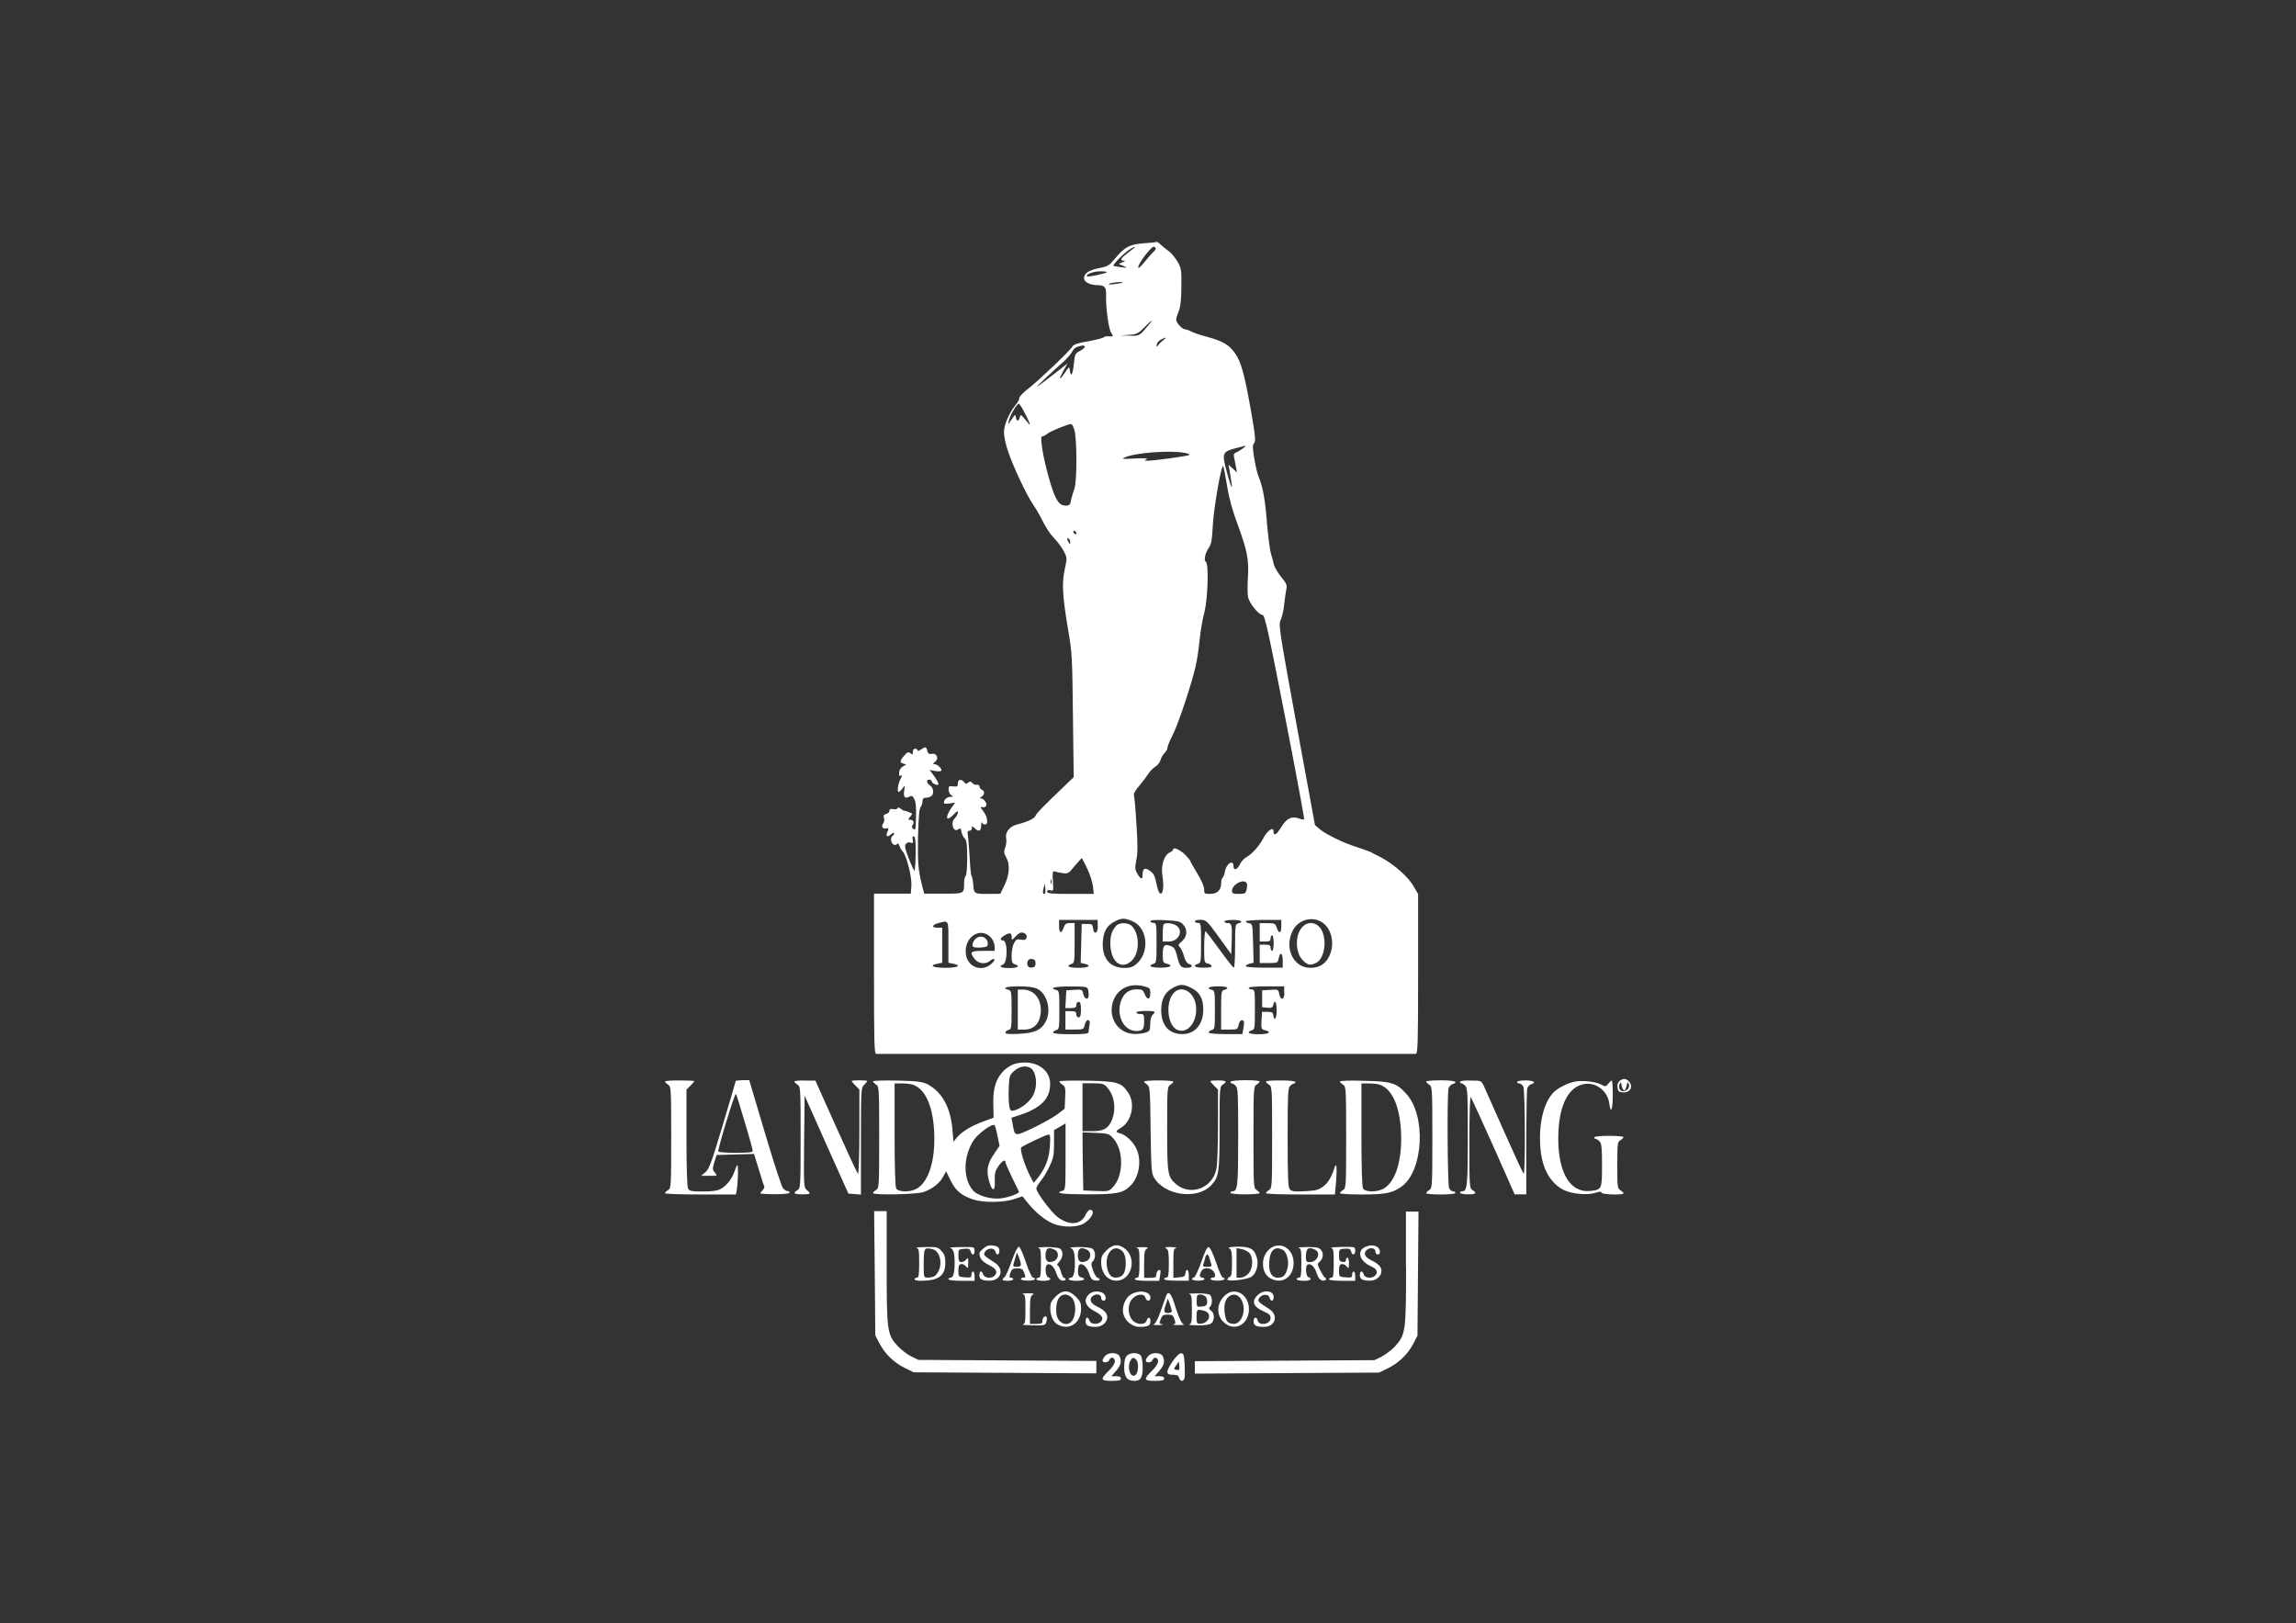 <?xml version="1.0" encoding="utf-8"?>
<!-- Generator: Adobe Illustrator 28.3.0, SVG Export Plug-In . SVG Version: 6.00 Build 0)  -->
<svg version="1.1" id="Capa_1" xmlns="http://www.w3.org/2000/svg" xmlns:xlink="http://www.w3.org/1999/xlink" x="0px" y="0px"
	 viewBox="0 0 177.4 125.4" style="enable-background:new 0 0 177.4 125.4;" xml:space="preserve">
<rect x="0" y="0" width="177.4" height="125.4" fill="#333333" stroke="none"/>
<style type="text/css">
	.st0{fill:#FFFFFF;}
</style>
<g>
	<g transform="translate(0,740) scale(0.1,-0.1)">
		<path class="st0" d="M883.3,7212c-10.8-0.8-14.6-3-22.4-12.5c-3.8-4.5-5.2-5.4-11.2-6.5c-8.3-1.7-12.1-4-12.1-7.9
			c0-3,4.6-5.4,10.6-5.4c5.5,0,6.7-1.7,6.4-8.6c-0.2-9.5,2.1-26.3,4.2-28.6c1.9-2.3,1.1-2.7-3.1-2.3c-1,0.1-2.3-0.2-3-0.8
			c-0.8-0.7-6.2-2-12.1-3.1c-7.7-1.3-11.1-2.4-11.9-3.9c-1.8-3.2-25.8-26.1-33.8-32.3c-4-3-7.3-6.4-7.3-7.5c0-1.2-1.3-3.6-2.9-5.5
			c-5-6-9-15.4-9-21c0-3,1.3-9.3,3-14.3c3.7-11.3,14.5-34.5,19.8-42c2.1-3.1,5.5-8.9,7.4-12.9c1.9-4,5.7-9.8,8.6-12.7
			s6.2-7.6,7.6-10.4c2.4-4.5,2.4-5.1,0.6-13.5c-2.4-10.8-1.8-20.8,2.6-46.9c3.1-18,3.2-21.7,3.7-66.4l0.6-47.4l-4.6-4.4
			c-20.1-19.3-24.2-23.5-24.8-25.2c-0.7-2.3-5.8-4.8-14.5-7c-5.7-1.5-9.2-6-8.3-10.7c0.4-1.7,0.1-4.9-0.7-7
			c-1.2-3.3-1.1-4.5,0.7-7.6c3.1-5.4,2.6-13.5-1.2-21.4l-3.3-6.8l-9.8-0.1c-10.7,0-10.6,0-11.2,8.3c-0.2,2.3-0.7,4.8-1.2,5.4
			c-0.5,0.7-1.2,7.4-1.5,14.9c-0.5,7.5-1.1,15.1-1.4,17c-0.5,2.4-0.2,3.2,1.2,3.2c1.1,0,1.9,0.8,1.9,2c0,1.8,0.1,1.8,2.1,0
			c3.3-3.1,5-2.4,5.1,1.9c0,2,0.4,3.1,0.7,2.4c0.2-0.8,1.3-1.5,2.3-1.5c2.7,0,2,6-1.3,10.2c-2.5,3.2-2.6,3.7-0.7,3.2
			c1.3-0.4,2.5,0.2,2.9,1.3c0.8,1.9-2,5.5-4.3,5.5c-0.8,0-0.5,0.6,0.7,1.3c2.5,1.4,2.6,4.5,0.2,5.4c-1,0.5-1.8,1.5-1.8,2.5
			s-0.8,1.5-2,1.3s-2.7,0.4-3.5,1.3c-1.2,1.4-1.8,1.5-3.2,0.4c-1.3-1.2-2-1.1-3.2,0.4c-2.3,2.7-4.8,2.1-4.8-1c0-2.4-0.5-2.7-3.6-2.3
			c-3.2,0.5-3.6,0.1-3.6-2.5c0-1.7,1-3.7,2.1-4.3c1.8-1.2,1.8-1.2-0.5-1.3c-2.7,0-5.2-2.1-5.2-4.3c0-1.1,1.3-1.3,4.3-0.8l4.4,0.7
			l-3.2-4.6c-5-7.5-3.6-10.6,2.3-4.4c2.4,2.6,3,2.9,3,1.2c0-1.1-1.1-3.1-2.5-4.5c-3.5-3.5-0.8-11.4,2.9-8.3c1.4,1.1,1.9,0.7,2.4-2.1
			c0.4-1.9,1.5-4.3,2.6-5.2c1.4-1.4,1.8-4.8,1.8-15c0-7.4-0.5-13.3-1.2-13.8c-0.6-0.4-1.2-2.9-1.2-5.4c0-8.5,0.2-8.3-16.2-8.3h-14.6
			l-1.2,4.5c-3.5,13.7-3.9,18.6-3.6,39.3c0.4,15,1,22,2,23.1c0.7,0.7,1.4,2.6,1.4,4.2s0.7,2.9,1.8,2.9c2.9,0.2,3.5,0.5,5.1,1.4
			c2.3,1.5,1.7,6.5-1,8.2c-2.7,1.8-3.2,4.5-0.6,4.5c1,0,1.8-0.5,1.8-1.2c0-1.5,4.5-3.8,5.2-2.5c0.4,0.6-1,3.3-3,6.1l-3.7,5.1l4-0.8
			c2.3-0.4,4.4-0.4,4.9,0.1c1.2,1.1-2.7,5.1-5,5.1c-1.7,0.1-1.5,0.4,0.2,1.8c3.3,2.4,1.5,7-2.3,6.2c-2.3-0.4-3.1,0.1-3.6,2.3
			c-0.8,3.3-1.4,3.5-5,1c-1.4-1-2.6-1.2-2.6-0.6c0,0.7-0.8,1.3-1.8,1.3c-1.1,0-1.8-1.1-1.8-2.5c0-2.1-0.2-2.4-1.9-1
			c-1.5,1.3-2.3,1-4.8-1.9c-3.5-4-3.6-5.4-0.4-6.2c2.4-0.6,2.3-0.7-0.4-2c-1.7-0.8-2.9-2.6-3.1-4.8c-0.2-2.1,0-3.1,0.8-2.5
			c1.7,1,1.7-0.1,0.1-2.9c-1.7-3.2-2.6-9.6-1.3-9.6c0.6,0,1.9,1.2,3,2.7c2,2.6,2,2.5,1.3-1.8c-0.7-4.9,0.6-6.4,3.9-4.6
			c1.8,1,2.5,0.7,3.7-1.4c1.5-3,1.8-5.5,1.5-16.8c-0.2-7.1-0.5-8-2-6.7c-1.3,1.1-1.4,1.9-0.5,3.1c1.5,1.9,0.5,4-2.1,4
			c-1.7,0-1.7,0.2,0.2,2.4c2,2.3,2,2.4-1.3,3.6c-1.9,0.7-3.5,1.2-3.6,1c0-0.2-1.1,0.5-2.3,1.4c-1.4,1.2-2.4,1.3-2.6,0.5
			c-0.2-0.7-1.8-1.1-3.3-0.7c-2.1,0.4-3,0-3-1.3c0-1-1.1-2-2.5-2.4c-1.9-0.5-2.3-1.3-1.7-3.2c0.5-1.3,0.1-3.2-0.6-4.2
			c-1.8-2.1-0.4-4.5,2.4-3.8c1.9,0.5,2,0.2,1-2.3c-1.8-3.8-0.4-5,2.6-2.3c1.3,1.2,2.4,1.5,2.4,0.8s-0.5-1.7-1.2-2
			c-1.7-1.1-1.4-4.9,0.4-6.4c1.2-0.8,2-0.8,2.9,0c1,1,1.5,0.5,2.1-1.4c0.5-1.5,1.7-3.5,2.5-4.3c2.9-3,7.1-19.6,6.7-26.2l-0.5-6.3
			h-14.2h-14.2v-61.9c0-54.3,0.2-61.9,1.8-61.9c1,0,94.8,0,208.4,0s207.4,0,208.4,0c1.5,0,1.8,7.6,1.8,61.8v61.7l-3,5.2
			c-4.5,8.1-15.6,17.9-26.4,23.5c-2.7,1.3-6,3-7.1,3.7c-1.2,0.6-5.7,2.1-10,3.6c-10.4,3.1-24.5,10-29.4,14l-3.8,3.3l-14.2,77.4
			c-13.5,73.8-14,77.5-12.3,81c1,2,2.3,7.4,2.7,11.9c0.5,4.6,1.3,10,1.7,11.9c0.7,3.1,0,4.6-4,9.5c-2.6,3.2-5.1,7.4-5.6,9.4
			c-0.4,2-1.4,5.8-2.3,8.5c-0.8,2.6-2.1,12.9-3,22.6c-1.3,18.3-3.2,28.8-6.4,36.6c-1.1,2.4-2.6,8.9-3.5,14.5
			c-1.4,8.5-1.4,10.4-0.1,11.7s1,5.6-2.5,25.4c-5,28.1-7.6,37.7-12.4,44.3c-4.5,6.3-9.4,9.2-20.8,12.3c-5.1,1.3-10.8,3.2-12.7,4.2
			c-1.8,1-4,1.8-5,1.8c-2.1,0-6.8,5-6.8,7.4c0,1.1,0.8,3.9,1.9,6.4c1.4,3.3,2,8.7,2.1,18.9c0.1,13.6,0,14.5-3.2,19.9
			c-1.8,3.1-5,6.8-7.1,8.2c-2,1.4-4.8,3.7-6,4.9c-1.2,1.2-2.5,2-3,1.9C893.3,7212.8,888.6,7212.3,883.3,7212z M876.9,7209.1
			c0-0.2-2.4-2.1-5.4-4.4c-5.7-4.3-6.5-6-3.2-6.1c1.4,0,1.2-0.4-1-1.2l-3-1.3l3.6-1.5c3.6-1.7,3.5-1.7-1.8-1c-3,0.4-5.6,0.8-5.8,1.2
			c-0.8,0.6,8.3,9.9,12.4,12.4C876.4,7209.5,876.9,7209.7,876.9,7209.1z M892.9,7208.4c0.4-0.5-0.5-2-1.9-3.2c-1.3-1.3-4.5-4.9-7-8
			c-5-6.2-6.2-5.2-2.1,1.5c2.9,4.6,8.2,10.7,9.5,10.7C891.8,7209.5,892.5,7209,892.9,7208.4z M855.2,7189.7
			c-1.1-1.1-14.5-3.9-15.2-3.2c-1.5,1.4,4.6,3.9,10,3.9C853.2,7190.4,855.6,7190.1,855.2,7189.7z M867.3,7181.6
			c-0.2-0.2-3.1-0.7-6.4-1.1c-3.8-0.5-5.1-0.4-3.6,0.4C859.5,7181.9,868.3,7182.6,867.3,7181.6z M888.1,7149.7
			c-7.7-9.4-7.6-9.3-15.2-9l-7.3,0.2l6.7,0.4c6.1,0.5,7.1,1,11.8,5.7C889.6,7152.7,891.9,7154.1,888.1,7149.7z M898.9,7137.3
			c-1.3-1-3.1-2.6-3.9-3.8c-1.5-1.9-1.7-1.9-1.2,0.4c0.2,1.3,1.7,3,3.3,3.8C901.1,7139.7,901.9,7139.6,898.9,7137.3z M838.1,7132.2
			c0.4-0.5-1.2-1.9-3.5-3.2c-3.8-2-4.2-2.6-4.9-10.2c-0.8-8.2-2.4-10.7-3.1-4.9c-0.4,3.1-0.4,3.1-3.8-1.8c-4.5-6.5-5.1-5.7-1.2,1.4
			l3.2,5.7l-11.5-9c-6.4-5-11.8-9-12.1-9c-0.5,0,11.5,11.5,20.7,19.5c2.7,2.5,5.7,6,6.5,7.6c0.7,1.8,2.7,3.5,4.4,3.9
			C837.1,7133.4,837.4,7133.4,838.1,7132.2z M792.1,7080.3c4.8-9.6,4.8-10.5,0.2-4.6c-3.5,4.2-3.7,4.3-4.4,1.9
			c-0.8-3.5-2.5-3.3-3,0.1c-0.4,2.4-0.6,2.3-3.1-1.5l-2.9-4.2l0.8,3.6c0.8,3.8,6,12.5,7.5,12.5C787.8,7088,790,7084.6,792.1,7080.3z
			 M830.1,7067.9c2.1-6.9,2.1-40.4,0-45.5c-0.8-2.3-2-6.1-2.5-8.5c-0.7-3.9-1.2-4.5-4.2-4.5c-4.2,0-6.4,2.5-9.5,10.4
			c-3.1,8.1-8.1,27.6-9,36.4c-0.7,5.1-0.5,6.8,0.7,6.8c0.8,0,2.4,0.8,3.6,1.9c2,1.8,15.6,7.4,18.3,7.5
			C828.2,7072.6,829.4,7070.4,830.1,7067.9z M960.2,7053.5c-1.7-1.3-3.9-2.6-5.2-3.1c-1.7-0.6-2-1.4-1.4-4.2
			c0.4-1.9,1.1-5.2,1.4-7.3l0.8-3.9l-3.3,3l-3.3,3l0.8-4.4c0.4-2.5,1.1-6.5,1.4-8.9c1.3-7.5-0.4-3.9-3.5,7.7
			c-3.9,14.3-3.5,15.6,6.4,18.2c4.2,1.2,7.9,2,8.2,2.1C963,7055.8,961.9,7054.8,960.2,7053.5z M915.6,7050.1c3-0.6,4-1.2,3-1.7
			c-2.4-1-27.7-4.4-31.9-4.3c-2.9,0-3,0.1-0.8,1.1c1.5,0.7-1.7,1-8.9,0.6c-8.9-0.5-10.7-0.4-8.3,0.7
			C877,7050.3,904.2,7052.3,915.6,7050.1z M948.2,7024.1c1.5-9.4,4.3-19.3,8-29.1c7.4-20,8.9-27.7,8-41.1c-0.4-6-0.4-12.7,0.1-15
			c0.8-4.8,8.3-14,11.2-14c1.7,0,4.4-12,17.4-78.6c8.5-43.3,15-78.9,14.8-79.3c-0.4-0.2-1.9-0.1-3.5,0.5c-6,2.3-10,0.5-14.2-6.4
			c-3.6-6-6-7.4-6-3.3c0,3.9-4.8,0.6-8-5.6c-3.1-5.8-8.7-12.1-12.7-14.2c-1.9-1-4.3-3.5-5.2-5.6c-2-4.3-5-5.2-5-1.8
			c0,5.8-5.5,2.5-6.7-4c-0.4-2.3-1.2-4.4-1.8-4.8c-0.6-0.4-1.1-2.3-1.1-4.3c0-5.2-3-8.1-8.6-8.1c-4.3,0-4.5,0.2-4.5,3.6
			c0,2.1-2.1,7.1-5.4,12.4c-3,4.9-5.4,9.2-5.4,9.6c0,0.4-1.8,2.5-3.8,4.6c-3.9,3.8-9.3,6.3-9.3,4.2c0-0.6-1.2-1.7-2.7-2.4
			c-4.4-2-6.9-10-5.7-17.7c2.3-13.9-1.9-20-4.5-6.7c-1.2,6.1-2.1,8.1-5.1,10.2c-3.9,3-5.7,1.9-5.7-3.2c0-3.8-1.4-3.5-4,1
			c-1.9,3.2-2,4.5-0.8,10.6c1.1,5,1.1,12.3,0.1,27c-0.6,11-1.5,21.1-1.9,22.5c-0.5,1.8,0.7,4,4.2,8c2.6,3.1,5.6,7.1,6.8,9
			c1.1,1.8,3.5,4.3,5.2,5.4c1.8,1.1,3.7,3.3,4.2,5.1c0.5,1.9,1.8,4.3,3.1,5.5c1.2,1.2,2.3,3,2.3,4.2c0,1.1,1.9,5.7,4.2,10.1
			c4.3,8.5,14.6,39.5,17.7,53.2c1,4.3,2.3,13.3,3,20.2c0.7,6.9,2.4,16.5,3.7,21.4c2.6,10.1,3.5,37.3,1.1,38.8
			c-1.8,1.1-0.5,6.8,2.4,11c1.8,2.5,2.4,6,2.9,16c0.6,13.8,6.8,49.4,8.2,46.9C945.5,7039.1,946.9,7032.1,948.2,7024.1z
			 M831.7,6987.9c0-0.7-0.5-0.8-1.2-0.5c-0.6,0.4-1.2,1.3-1.2,1.9c0,0.7,0.6,0.8,1.2,0.5C831.2,6989.4,831.7,6988.5,831.7,6987.9z
			 M826.9,6981.1c0-1.8-0.2-1.8-1.2-0.2c-1.5,2.4-1.5,3.9,0,3C826.4,6983.5,826.9,6982.2,826.9,6981.1z M707.5,6740.3
			c-0.1-7.1-0.6-13-1-13s-2.3,4.4-4.4,9.6c-3.1,8.2-3.3,10-2,11.3c0.8,1,2.5,1.3,3.7,0.8c1.7-0.6,1.9-0.2,1.4,2.3
			c-0.4,2.1-0.1,3,1,2.5C707.2,6753.5,707.6,6749.8,707.5,6740.3z M840.1,6728.8c2.1-4.3,4-10.5,4.4-13.7l0.6-5.7H827
			c-14.6,0-18,0.4-18,1.7c0,1.1,0.8,1.4,2.5,1.1c2.5-0.7,2.5-0.4,2,7.3c-0.4,6.4-0.1,7.9,1.2,7.3c1-0.4,3.7-1,6.1-1.3
			c4.3-0.7,4.8-0.4,9.5,5.4c2.9,3.3,5.2,6.1,5.5,6.1S838,6733.2,840.1,6728.8z M812.3,6717.5c-0.4-0.8-0.6-0.2-0.6,1.4
			s0.2,2.3,0.6,1.5C812.5,6719.7,812.5,6718.2,812.3,6717.5z M963.2,6717.8c0.5-0.7,0.5-2.9,0-4.8c-0.7-3.3-1.2-3.6-6.1-3.6
			c-4.4,0-5.2,0.4-5.2,2.4C951.9,6716.8,961,6721.4,963.2,6717.8z M807.4,6709.7c-1.4-1.3-2,0.8-1.1,4l1,3.5l0.4-3.3
			C807.8,6711.9,807.7,6710.1,807.4,6709.7z M875.4,6688.1c11.5-5.2,13-24.1,2.6-32.9c-2.7-2.3-5-3-9.2-3
			c-11.3,0-17.6,7.7-16.7,20.4c0.6,8.1,3.2,12.5,9.4,15.6C866.7,6691,869.2,6690.8,875.4,6688.1z M1022.2,6687
			c7-5.1,9.2-16.8,4.8-25.8c-2.9-6-7.7-8.9-14.6-8.9c-13,0-20.2,15-13.8,28.3C1002.9,6689.7,1014.3,6692.7,1022.2,6687z
			 M848.3,6684.4c0-5.6-3.2-6.9-3.8-1.4c-0.4,2.9-0.8,3.2-4.5,3.2h-4.2l-0.4-15l-0.4-15.1l3.1-0.7c5.6-1.4,3-3.1-4.8-3.1
			c-7.5,0-10.1,1.4-5.4,3c2.3,0.7,2.4,1.8,2.4,16.2v15.4h-3.7c-2.9,0-3.8-0.7-4.8-3.6c-1.8-5-3.5-4.4-3.5,1.2v4.8h14.9h14.9V6684.4z
			 M913.9,6686c3.8-3.8,3.6-9.5-0.6-13.1c-3.1-2.6-3.2-3.1-1.5-4.9c1-1.1,2.4-4.3,3.1-7c0.8-3.2,2.3-5.2,3.7-5.7
			c3.8-1.2,2.7-3-1.8-3c-4.6,0-5.4,1.1-7.7,10.5c-1,3.8-2.1,5.4-4.4,6.3c-5.1,1.9-6.3,0.6-6.3-6.5c0-5.8,0.2-6.4,3-7.1
			c5.6-1.4,3-3.1-4.8-3.1c-7.5,0-10.1,1.4-5.4,3c2.3,0.7,2.4,1.8,2.4,16.2c0,14.5-0.1,15.4-2.4,15.4c-1.3,0-2.4,0.6-2.4,1.3
			c0,0.8,3.7,1.2,11.3,0.8C909.8,6688.6,911.8,6688.2,913.9,6686z M941.8,6676l9.5-13.2l0.4,10.5c0.4,12,0,13.6-3.3,13.6
			c-1.3,0-2.4,0.6-2.4,1.2c0,0.7,3,1.2,6.5,1.2c6.4,0,8.8-1.5,4.2-2.7c-2.3-0.6-2.4-1.7-2.4-17.4c0-9.3-0.4-16.8-1-16.8
			c-0.5,0-5.4,6.2-10.8,13.7c-5.5,7.5-10.4,14-11,14.4c-0.6,0.4-1.1-5-1.1-11.9c0-11.9,0.1-12.5,2.6-12.9c1.4-0.2,2.7-1.1,3.1-1.8
			c0.4-1.1-1.4-1.5-6.2-1.5c-6.7,0-8.8,1.5-4.3,3c2.3,0.7,2.4,1.8,2.4,16.2c0,14.5-0.1,15.4-2.4,15.4c-1.3,0-2.4,0.6-2.4,1.2
			c0,0.7,2,1.2,4.5,1.2C932.1,6689.2,932.6,6688.7,941.8,6676z M990,6684.4c0-5.6-1.7-6.2-3.5-1.2c-1.1,3.3-1.5,3.6-7.1,3.6h-6.1
			v-7.1v-7.1h4.2c3.3,0,4.2,0.5,4.2,2.4c0,1.3,0.6,2.4,1.2,2.4c0.7,0,1.2-2.6,1.2-6c0-3.2-0.5-6-1.2-6c-0.6,0-1.2,1.1-1.2,2.4
			c0,1.9-0.8,2.4-4.2,2.4h-4.2v-7.1v-7.1h7c6.8,0,7,0.1,7.7,3.6c1.1,5.5,3.1,4.3,3.1-1.8v-5.4h-14.3c-8.6,0-14.3,0.5-14.3,1.2
			c0,0.6,1.3,1.4,3,1.9l3.1,0.7l-0.4,15.1c-0.4,14.5-0.5,15-3,15.4c-1.5,0.2-2.7,1-2.7,1.5s6.1,1.1,13.7,1.1H990V6684.4z
			 M732.8,6672v-15.8l3.6-0.7c7-1.4,3.7-3.2-6-3.2s-13,1.8-6,3.2l3.6,0.7v13.5v13.6h-3.6c-4.8,0-4.5,2,0.4,3.5
			C733.2,6689.1,732.8,6689.7,732.8,6672z M765.9,6675.4c1.4-1.7,2.6-4.5,2.6-6.5v-3.5h-8.9c-9.9,0-10.8-0.8-6.4-6.4
			c2.9-3.7,8.6-4.2,12-1.1c1.2,1.1,2.5,1.5,3.1,1.1c0.5-0.5-0.7-2.3-2.5-3.8c-7.4-6.4-18.2-2.3-19.5,7.5
			C744.5,6676.1,757.7,6684.7,765.9,6675.4z M781.7,6675.8c0-2.4,0.1-2.3,3,0.7c1.5,1.7,3.6,3.1,4.4,3.1c2.9,0,4.9-2.1,4-4.2
			c-0.6-1.5-1.7-1.9-4.3-1.3c-3.1,0.6-3.8,0.1-5.4-2.9c-1-1.9-1.8-6.1-1.8-9.4c0-4.9,0.5-6.1,2.4-6.7c4.5-1.4,2.4-3-4.2-3
			c-6.2,0-8.6,1.3-4.9,2.7c3.8,1.4,3.8,18.7,0,18.7c-2.7,0-1.9,2.1,1.5,4C780.5,6679.8,781.7,6679.3,781.7,6675.8z M800.1,6655.8
			c0-2.1-0.7-3.1-2.7-3.3c-1.5-0.2-3,0.4-3.3,1.4c-1.2,3.1,0.5,5.7,3.3,5.2C799.4,6658.9,800.1,6658,800.1,6655.8z M884.4,6637.9
			c4-1.1,4.4-1.5,4.4-5.2c0-5.2-2.5-5.5-4.4-0.6c-1.2,3.1-1.9,3.6-6,3.6c-5.6,0-9.6-2.6-11.8-7.9c-4.8-11.2,1.3-24.3,11.3-24.3
			c5,0,6.1,1.2,6.1,7.3c0,5.5-0.2,5.8-3,5.8c-1.7,0-3,0.6-3,1.2c0,0.7,3.2,1.2,7.1,1.2c7.6,0,8.2-0.4,5.4-3.1
			c-1.1-1.1-1.8-4-1.8-7.1c0-4.6-0.4-5.5-3.1-6.4c-1.7-0.7-5.6-1.2-8.7-1.2c-13.5,0-21.8,13.7-16.3,26.7
			C864.5,6636.9,873.7,6640.8,884.4,6637.9z M920.4,6636.8c6.4-3.1,9.2-8,9.3-16.4c0.1-11.7-6.3-19.3-16.2-19.3
			c-10.4,0-16.3,6.8-16.3,18.6c0,8.6,3.1,14.2,9.5,17.4C912,6639.8,914.3,6639.8,920.4,6636.8z M801.4,6636.1
			c7.7-3.7,11.2-16.9,6.5-25.5c-3.5-6.4-8.5-8.7-20.6-9.3c-7.7-0.4-10.5-0.1-10.5,1c0,0.7,1.1,1.7,2.4,2c2.3,0.6,2.4,1.7,2.4,15.5
			s-0.1,14.9-2.4,15.5c-5.5,1.4-1.7,2.7,7.9,2.7C794,6638,798.7,6637.4,801.4,6636.1z M840.5,6636.1c0.4-1.1,0.7-3.2,0.7-4.8
			c0-4.2-3.2-3.6-4.2,0.7c-0.8,3.6-1,3.7-6.9,3.3l-6.2-0.4l-0.4-6.8l-0.4-6.9h4.3c3.3,0,4.2,0.5,4.2,2.4c0,1.3,0.8,2.4,1.8,2.4
			c1.3,0,1.8-1.4,1.8-6s-0.5-6-1.8-6c-1,0-1.8,1.1-1.8,2.4c0,1.9-0.8,2.4-4.2,2.4h-4.2v-7.1v-7.1h7c6.9,0,7.1,0.1,7.9,3.6
			c1.1,5.1,4.8,4.9,3.7-0.1c-0.4-2-0.7-4.5-0.7-5.4c0-1.3-2.9-1.7-13.7-1.7c-9.2,0-13.7,0.5-13.7,1.3c0,0.7,1.1,1.5,2.4,1.9
			c2.3,0.6,2.4,1.7,2.4,15.5s-0.1,14.9-2.4,15.5c-6,1.5-1.3,2.7,10.6,2.7C837.5,6638,839.9,6637.6,840.5,6636.1z M948.3,6636.9
			c0-0.6-1.1-1.3-2.4-1.7c-2.3-0.6-2.4-1.7-2.4-15.6v-15h6.4c6.1,0,6.4,0.1,7.1,3.6c0.4,2.1,1.4,3.6,2.5,3.6c1.9,0,2.1-1.3,1.1-7
			l-0.7-3.7h-13c-8.6,0-13,0.5-13,1.3c0,0.7,1.1,1.5,2.4,1.9c2.3,0.6,2.4,1.7,2.4,15.5s-0.1,14.9-2.4,15.5c-4.8,1.3-2.1,2.7,4.8,2.7
			C945.1,6638,948.3,6637.5,948.3,6636.9z M992.4,6633.2c0-5.8-2.9-6.5-4-1.1c-0.7,3.5-0.8,3.6-6.9,3.2l-6.3-0.4v-6.5v-6.5l3.9-0.4
			c3.2-0.4,4.2,0.1,4.6,2c1.2,4.8,2.7,2.5,2.7-4c0-6.4-1.8-9.2-2.6-3.8c-0.2,2.1-1.1,2.6-4.5,2.6h-4.2l-0.4-6.7
			c-0.4-6.3-0.1-6.8,2.7-7.5c5.6-1.4,3-3.1-4.8-3.1c-7.5,0-10.1,1.4-5.4,3c2.3,0.7,2.4,1.8,2.4,16.2c0,14.5-0.1,15.4-2.4,15.4
			c-1.3,0-2.4,0.6-2.4,1.2c0,0.7,5.4,1.2,13.7,1.2h13.7V6633.2z"/>
		<path class="st0" d="M862.4,6684.8c-3.3-3.9-4.5-7.3-4.5-13.5c0-14.4,8.7-21.3,16.7-13.3c6.1,6.1,6,20.5-0.1,26.6
			C871.5,6687.4,864.9,6687.5,862.4,6684.8z"/>
		<path class="st0" d="M1006.1,6683.7c-5.6-6.1-5.4-19.8,0.6-25.7c3.7-3.7,5.5-4,10-2c6.1,2.9,8.7,15.5,5,24.3
			C1018.7,6687.4,1011.1,6689.1,1006.1,6683.7z"/>
		<path class="st0" d="M899.2,6686c-0.5-0.4-0.8-3.6-0.8-7.1v-6.3h4.5c7.9,0,11.8,8.3,6,12.4C906.1,6686.8,900.6,6687.4,899.2,6686z
			"/>
		<path class="st0" d="M755.7,6676c-2.9-1.1-5.4-5.8-3.8-7.4c0.5-0.6,3.2-0.8,6.1-0.6c4.6,0.4,5.2,0.7,5.2,3.2
			C763.2,6674.9,759.3,6677.4,755.7,6676z"/>
		<path class="st0" d="M906.9,6632.9c-6.4-6.8-5.1-24.3,2.1-28.2c8.5-4.5,17,6.4,14.9,19.3C922.1,6634.2,912.7,6639.1,906.9,6632.9z
			"/>
		<path class="st0" d="M786.4,6620.1v-15.5h5.1c8,0,12.7,5.6,12.7,15.2c0,9.2-5.7,15.7-13.9,15.7h-3.9V6620.1z"/>
		<path class="st0" d="M786.1,6578.6c-5.5-1.2-10-4.3-13.7-9.6c-3.8-5.7-5.2-12-4.9-22.9l0.2-9.6l-7.1-2.6c-9.4-3.3-17.3-8-21-12.4
			l-2.9-3.5l-0.8,9.4c-1.4,16.9-8,28.9-19,34.8c-4.3,2.1-7.4,2.6-23.6,3c-10.4,0.2-18.8,0-18.8-0.6c0-0.5,1.1-1.7,2.4-2.5
			c2.3-1.4,2.4-2.7,2.4-40.7c0-38-0.1-39.3-2.4-40.7c-1.3-0.8-2.4-1.9-2.4-2.4c0-1.8,33.9-1.1,39.2,0.8c6.5,2.3,12.4,6.8,15,11.8
			l2.3,4.2l3.5-7.1c3.8-8,8.8-12,18.2-14.9c7.9-2.4,23.5-2.1,31.1,0.6l6.2,2.1l4.5-5.6c5.8-7.1,13.3-13.2,19.6-15.7
			c7.1-2.9,18.5-2.7,23.2,0.2c4.4,2.6,8.1,7.6,6.9,9.5c-1.4,2.3-3.6,1.2-5.4-2.7c-3.7-7.9-12.6-8.6-21.7-1.7c-5,3.8-16.3,19-16.4,22
			c0,0.8,1.5,3.6,3.6,6c1.9,2.4,5,7.6,6.8,11.5c2.9,6.1,3.3,8.7,3.3,17.4v10.2l4.5,2.6l4.4,2.6v-25.8c0-24.6-0.1-25.7-2.4-26.3
			c-6.8-1.8-0.1-2.7,19-2.7c22.9,0,27.3,0.8,33.2,6.3c6.9,6.4,9.3,19.6,5,28.8c-2.4,5.4-8.3,11-12.7,12c-3.7,1-3.6,1.8,0.7,4.3
			c8.3,4.8,11.3,18.9,5.6,27.1c-5.2,8-8.5,8.9-32,9.3c-11.7,0.2-21.2,0-21.2-0.6c0-0.5,1.1-1.7,2.4-2.5c2.1-1.3,2.5-2.5,2.1-10
			l-0.4-8.6l-5.8-4.4c-3.2-2.4-11.7-7.1-18.8-10.5c-14.5-6.7-13.8-6.9-15.7,3.7l-0.8,4.3l6.3,2c16.5,5.5,23.6,12.6,23.6,24.2
			C811.4,6574,799.9,6581.3,786.1,6578.6z M795.3,6575.4c5.5-2.1,7-14.4,2.7-22c-2.6-4.8-9.3-10-14.5-11.3c-2.6-0.6-3-0.2-3.7,3.6
			c-0.5,2.3-0.6,8.6-0.4,13.9c0.4,9.2,0.6,9.8,4.3,13.1C787.5,6575.9,791.3,6576.9,795.3,6575.4z M705.7,6561.9
			c9.4-3.6,15.1-16.5,16.1-36.4c1-21.4-4-38-13.1-43.6c-5.2-3.1-14.5-3.1-16.3,0c-0.7,1.5-1.2,16.9-1.2,41.7v39.4h5.8
			C700.2,6563,704.1,6562.5,705.7,6561.9z M855.9,6559.4c5.7-6.8,6.7-18,2.4-26.4c-2.7-5.2-6.2-6.9-14.4-6.9h-7.5v18.5v18.5h8.2
			C852.4,6563,853.1,6562.7,855.9,6559.4z M770.8,6521.9l1.5-7.1l-4.2-6.2c-5.4-7.9-6.2-13-3.8-21.3c2.4-8.5,4.8-8,4.3,0.8
			c-0.2,5.1,0.4,7.3,2.5,10.5c2.9,4.3,5.7,6.1,5.7,3.7c0-0.7,2.3-6,5-11.7c2.9-5.7,5.2-10.7,5.5-11.2c0.6-1.3-7.6-4.4-13.9-5.2
			c-7.1-1-17.6,1.9-21.2,5.7c-8.3,8.9-8.2,26.4,0.1,39.2c3.8,5.6,15.1,13.7,16.3,11.4C769,6529.8,770.1,6525.8,770.8,6521.9z
			 M860.2,6520.5c8.1-9,8-28.7-0.1-37.4c-3.2-3.5-3.6-3.6-13.2-3.2l-9.9,0.4l-0.4,22.5l-0.2,22.4l10.2-0.4
			C856.4,6524.3,857,6524.2,860.2,6520.5z M811.2,6514.5c-0.6-9.8-3.6-17.3-9.6-24.8l-2.9-3.5l-2.5,4.6c-4.8,9.5-8.6,21.9-7,22.9
			c3.5,2.3,19.4,9.8,21,9.8C811.4,6523.7,811.7,6521.8,811.2,6514.5z"/>
		<path class="st0" d="M1251.5,6565c-1.4-1.1-2-2.7-1.7-5c0.2-2.9,1-3.7,3.7-3.9c6-0.7,8.9,4.5,4.9,8.6
			C1256.1,6566.9,1254.2,6567,1251.5,6565z M1254.9,6557.6c0.6,0,1.5,1.7,1.9,3.6c0.6,3,0.8,3.2,1.7,1.4c1.1-2.5-1.2-5.6-4.4-5.6
			c-2.6,0-3.9,2.7-2.6,5.7c0.7,1.7,1,1.3,1.5-1.5C1253.4,6559.3,1254.3,6557.6,1254.9,6557.6z"/>
		<path class="st0" d="M513.8,6564.4c0-0.5,1.1-1.5,2.4-2.4c2.3-1.4,2.4-2.7,2.4-40.7c0-38-0.1-39.3-2.4-40.7
			c-1.3-0.8-2.4-1.9-2.4-2.4c0-0.6,12.3-1,27.4-1h27.4l0.5,2.7c1.1,4.9,1.5,19.9,0.7,19.9c-0.5,0-1.4-2.1-2.3-4.8
			c-1.7-5.5-6.2-11.3-11-13.7c-2.1-1.2-6.9-1.8-13.5-1.8c-8.8,0-10.4,0.4-11.4,2.3c-0.7,1.4-1.2,16.1-1.2,39.4v37l3,3
			c1.7,1.7,3,3.2,3,3.5c0,0.4-5.1,0.6-11.3,0.6C518.9,6565.4,513.8,6565,513.8,6564.4z"/>
		<path class="st0" d="M568.5,6565c0-0.2-4.5-15.7-10.1-34.3c-8.7-29.1-10.6-34.2-13.5-36.4l-3.2-2.7h6.4c6.4,0,6.4,0,4.3,2.4
			c-2,2.3-2,2.9-0.5,8.1l1.8,5.6l14.4,0.4l14.5,0.4l3.8-12.3c2-6.8,3.9-12.6,4.2-13.1c0.2-0.4-0.4-1.5-1.3-2.5
			c-1-1.1-1.8-2.1-1.8-2.5c0-0.4,5.1-0.7,11.3-0.7c6.8,0,11.3,0.5,11.3,1.2s-0.7,1.2-1.5,1.2c-1,0-2.5,1-3.6,2.1
			c-1,1.1-7.3,20.4-14,42.9l-12.1,40.7h-5.1C570.9,6565.4,568.5,6565.1,568.5,6565z M575.4,6533.2c3.5-11.4,6.2-21.5,6.2-22.3
			c0-1.2-3.5-1.5-13-1.5c-7.3,0-13.3,0.4-13.6,1c-0.7,1.3,12.7,45.5,13.6,44.5C569,6554.4,572.1,6544.6,575.4,6533.2z"/>
		<path class="st0" d="M613.8,6564.4c0-0.5,1.1-1.5,2.4-2.4c2.3-1.4,2.4-2.7,2.4-40.7c0-38-0.1-39.3-2.4-40.7
			c-3.8-2.4-2.9-3.3,3.6-3.3c6.5,0,7.1,0.5,3.6,3.3c-2.4,1.9-2.4,3.1-2.1,37.4l0.4,35.5l16.9-37.9l16.9-37.7l4.9-0.4l4.8-0.4v41.1
			c0,39.6,0.1,41.3,2.4,43.6c1.3,1.3,2.4,2.6,2.4,3c0,0.4-2.6,0.6-6,0.6c-3.2,0-6-0.2-6-0.6c0-0.2,1.3-1.8,3-3.5l3-3v-32.9
			c0-18.1-0.5-32.6-1.1-32.3c-0.5,0.4-8.1,16.8-16.9,36.4l-16,35.7h-8C617.3,6565.4,613.8,6565,613.8,6564.4z"/>
		<path class="st0" d="M884,6564.4c0-0.5,1.1-1.5,2.3-2.3c2.1-1.4,2.4-3.3,2.7-34.5c0.4-28.8,0.6-33.6,2.4-36.9
			c8-14.4,33.8-18,44.6-6.2c5.8,6.4,6.3,9.5,6.3,43.9c0,30.8,0.1,32.1,2.4,33.6c3.8,2.4,2.9,3.3-3.6,3.3c-3.2,0-6-0.2-6-0.6
			c0-0.2,1.3-1.8,3-3.5l3-3v-27.3c0-15-0.5-30.2-1.2-33.7c-2.7-14.9-19.9-21.6-31.1-12.1c-6.7,5.7-7,7.9-7,43.2
			c0,30.8,0.1,32.1,2.4,33.6c1.3,0.8,2.4,1.9,2.4,2.4c0,0.6-5.1,1-11.3,1S884,6565,884,6564.4z"/>
		<path class="st0" d="M950.7,6564.2c0-0.6,0.5-1.2,1.1-1.2c0.6,0,2-0.8,3-1.9c1.7-1.5,1.9-6.8,1.9-39.3c0-37.6-0.5-42.1-4.2-42.1
			c-1,0-1.8-0.5-1.8-1.2s4.5-1.2,11.3-1.2c6.2,0,11.3,0.4,11.3,1c0,0.5-1.1,1.5-2.4,2.4c-2.3,1.4-2.4,2.7-2.4,40.7
			c0,38,0.1,39.3,2.4,40.7c1.3,0.8,2.4,1.9,2.4,2.4c0,0.6-5.1,1-11.3,1C955.2,6565.4,950.7,6564.9,950.7,6564.2z"/>
		<path class="st0" d="M978.1,6564.4c0-0.5,1.1-1.5,2.4-2.4c2.3-1.4,2.4-2.7,2.4-40.7c0-38-0.1-39.3-2.4-40.7
			c-1.3-0.8-2.4-1.9-2.4-2.4c0-0.6,12-1,26.7-1h26.6l1,10.8c0.7,10.4,0.2,14.5-1.3,9.9c-2.3-7.3-5-11.8-8.7-14.5
			c-3.6-2.7-5.5-3.2-14.3-3.7c-8.7-0.4-10.4-0.1-11.7,1.8c-1.2,1.7-1.5,10.5-1.5,39.9c0,32.7,0.2,38.1,1.9,39.6c1,1.1,2.4,1.9,3,1.9
			c0.6,0,1.1,0.6,1.1,1.2c0,0.7-4.5,1.2-11.3,1.2C983.2,6565.4,978.1,6565,978.1,6564.4z"/>
		<path class="st0" d="M1035.3,6564.5c0-0.5,1.1-1.7,2.4-2.5c2.3-1.4,2.4-2.7,2.4-40.7c0-38-0.1-39.3-2.4-40.7
			c-1.3-0.8-2.4-1.9-2.4-2.4c0-0.6,7.7-1,17.1-1c18.6,0,23.8,1.1,31,6.5c16.4,12.5,18.5,54.4,3.3,71.1c-7.7,8.6-11.4,9.8-32.6,10.2
			C1043.7,6565.4,1035.3,6565.1,1035.3,6564.5z M1066.4,6561.9c9.4-3.6,15.1-16.5,16.1-36.4c1-21.4-4-38-13.1-43.6
			c-5.2-3.1-14.5-3.1-16.3,0c-0.7,1.5-1.2,16.9-1.2,41.7v39.4h5.8C1061,6563,1064.9,6562.5,1066.4,6561.9z"/>
		<path class="st0" d="M1101.9,6564.4c0-0.5,1.1-1.5,2.4-2.4c2.3-1.4,2.4-2.7,2.4-40.7c0-38-0.1-39.3-2.4-40.7
			c-1.3-0.8-2.4-1.9-2.4-2.4c0-0.6,5.1-1,11.3-1c6.8,0,11.3,0.5,11.3,1.2s-0.8,1.2-1.8,1.2s-2.3,1.1-3,2.3
			c-1.3,2.5-1.7,72.4-0.5,77.2c0.4,1.4,1.8,3,3,3.3c5.4,1.8,1.4,3-9,3C1107,6565.4,1101.9,6565,1101.9,6564.4z"/>
		<path class="st0" d="M1128.1,6564.2c0-0.6,0.5-1.2,1.1-1.2c0.6,0,2-0.8,3-1.9c1.7-1.5,1.9-6.8,1.9-39.3c0-37.6-0.5-42.1-4.2-42.1
			c-1,0-1.8-0.5-1.8-1.2c0-0.6,2.7-1.2,6-1.2c6.4,0,7.4,1,3.6,3.3c-2.3,1.4-2.4,2.7-2.4,37.5c0,23.3,0.5,35.4,1.2,34.2
			c0.6-1,8.5-18.2,17.5-38.3l16.3-36.7h4.5h4.5v39.6c0,21.7,0.4,40.7,0.7,42.1c0.4,1.4,1.8,3,3,3.3c4.4,1.4,2.1,3-4.3,3
			c-3.6,0-6.5-0.5-6.5-1.2c0-0.6,0.8-1.2,1.8-1.2c1,0,2.3-1.1,3-2.3c1.4-2.9,1.7-69.1,0.2-67.3c-0.6,0.6-7.3,15.1-15,32.4
			c-7.6,17.3-14.8,33.2-15.8,35.5c-2,4-2,4-10.1,4C1131.6,6565.4,1128.1,6564.9,1128.1,6564.2z"/>
		<path class="st0" d="M1215.9,6564.2c-6.1-1.5-12.7-5.1-16-8.6c-7.6-8.2-11.4-25.4-9.6-43.6c1.4-15.1,7.7-26.2,17.9-31.3
			c6.1-3.1,18.2-4.2,24.2-2.3c3.5,1.2,4.8,1.2,5.1,0.1c0.5-1.4,16.9-1.9,16.9-0.4c0,0.5-1.1,1.5-2.4,2.4c-2.3,1.3-2.4,2.7-2.4,19.3
			c0,16.5,0.1,18,2.4,19.3c1.3,0.8,2.4,1.9,2.4,2.4c0,0.6-5.1,1-11.3,1c-6.8,0-11.3-0.5-11.3-1.2c0-0.6,0.5-1.2,1.1-1.2s2-0.8,3-1.9
			c1.5-1.4,1.9-4.9,1.9-18.2c0-18.8-0.1-19.2-9.4-20.1c-15-1.4-24.2,13.6-24.4,39.6c-0.2,25.5,7.4,41.3,20.6,43.1
			c9,1.2,17.6-5.7,18.8-15.1c1.2-8.7,2.7-4.9,2.7,6.5c0,6.2-0.4,11.3-0.7,11.3s-1.7-1.2-2.7-2.5c-1.9-2.4-2.3-2.5-5.7-0.6
			C1232.1,6564.6,1221.7,6565.6,1215.9,6564.2z"/>
		<path class="st0" d="M675.9,6416.3l0.4-48l3.3-6.3c4.3-8.1,11.2-14.8,19.6-18.9l6.8-3.3l70.6-0.4l70.5-0.4v4.8v4.8l-68.7,0.4
			l-68.8,0.4l-5.6,2.7c-3,1.5-7.6,5.1-10.4,8c-8.1,8.8-8.5,11.5-8.5,61v43.2h-4.8h-4.9L675.9,6416.3z"/>
		<path class="st0" d="M1086.4,6420.9c0-49.4-0.4-52.1-8.5-61c-2.7-2.9-7.4-6.4-10.4-8l-5.6-2.7l-69.3-0.4l-69.4-0.4v-4.8v-4.8
			l71.2,0.4l71.1,0.4l6.8,3.3c8.5,4.2,15.4,10.8,19.6,18.9l3.3,6.3l0.4,48l0.4,47.9h-4.9h-4.8V6420.9z"/>
		<path class="st0" d="M759.4,6435.1c-2.9-2.5-3.1-3.2-2.1-6.2c0.8-2.4,3-4.3,6.9-6.3c5.6-2.7,7-5.4,4.2-8.2c-2.4-2.4-7.9-1.8-8.7,1
			c-1.1,3.3-3,3-3-0.5c0-3.2,1.9-4.3,7.9-4.3c9,0,11.7,9,4,13.9c-8.6,5.5-9,6-7.6,8.3c1.9,3.2,7.1,3.5,8,0.5
			c0.8-3.5,3.2-3.1,3.2,0.4c0,1.9-0.8,3.1-2.6,3.6C764.7,6438.4,762.8,6438.1,759.4,6435.1z"/>
		<path class="st0" d="M854.8,6433.9c-3.3-3.3-4-5-4-8.9c0-8.6,4.9-14.4,11.9-14.4c11.1,0,16,16.3,7.1,24.2
			C864.6,6439.3,859.9,6439,854.8,6433.9z M867.4,6433.2c3-3,3.3-13.6,0.5-17.6c-2-3-7.7-3.6-9.9-1c-2.6,3.2-3.7,9.3-2.5,14
			C857.4,6435.6,862.9,6437.7,867.4,6433.2z"/>
		<path class="st0" d="M980.5,6434.7c-6.8-6.1-6-18.7,1.3-22.4c9-4.8,17.7,1.2,17.7,12C999.5,6435.9,988.5,6441.9,980.5,6434.7z
			 M991.2,6434.4c3.1-1.7,5-9.2,3.6-14.2c-1.5-5.5-3.3-7.3-7.3-7.3c-5.1,0-7.5,4.4-6.8,12.7C981.4,6434.4,985.2,6437.6,991.2,6434.4
			z"/>
		<path class="st0" d="M1054.5,6436.5c-6.3-3.1-4-10.8,4.4-14.6c5-2.1,6.2-4.8,3.5-7.5c-2.4-2.4-7.9-1.8-8.7,1c-1.1,3.3-3,3-3-0.5
			c0-3.2,1.9-4.3,7.9-4.3c4.8,0,8.8,3.5,8.8,7.5c0,3.1-2.4,5.6-7.6,8.1c-4.8,2.3-6.4,5.1-4.4,7.5c2.4,2.9,7.3,2.5,7.3-0.5
			c0-1.3,0.8-2.4,1.8-2.4c2.6,0,2.1,4.4-0.5,6C1061.1,6438.3,1058.1,6438.2,1054.5,6436.5z"/>
		<path class="st0" d="M708.2,6435.9c1.8-0.5,2-2,2-11.8c0-9.2-0.4-11.2-1.8-11.2c-1,0-1.8-0.5-1.8-1.2c0-0.6,2-1.2,4.5-1.2
			c13.9,0,19.3,3.8,19.3,13.7c0,4.9-0.6,6.8-3,9.4c-2.6,2.9-3.6,3.1-12.1,3C710.2,6436.5,707,6436.3,708.2,6435.9z M720.7,6434.9
			c5.4-1.5,7.7-10.6,4.4-17c-1.8-3.7-3.9-4.9-8.5-4.9c-2.9,0-2.9,0.2-2.9,10.5C713.8,6436.1,714,6436.5,720.7,6434.9z"/>
		<path class="st0" d="M734.1,6435.9c2.5-0.6,3.5-3.9,3.5-11.7c0-7.6-1.1-11.3-3.1-11.3c-1,0-1.7-0.5-1.7-1.2s4.2-1.2,10.1-1.2h10.1
			v3.6c0,2-0.5,3.6-1.2,3.6c-0.6,0-1.2-1.1-1.2-2.5c0-2.1-0.6-2.4-5-2c-5.1,0.4-5.1,0.4-5.1,5.1c0,3.7,0.5,4.9,2.1,5.1
			c1.2,0.2,3-0.6,3.8-1.8c1.5-1.9,1.7-1.7,1.7,2.6s-0.1,4.5-1.7,2.6c-0.8-1.2-2.6-2-3.8-1.8c-1.7,0.2-2.1,1.4-2.1,5.1
			c0,4.6,0.1,4.8,4.4,5.1c3.5,0.4,4.5-0.1,5.1-2c1.1-3.5,3-3.1,3,0.5c0,3-0.1,3-10.4,2.9C736.9,6436.5,733.1,6436.3,734.1,6435.9z"
			/>
		<path class="st0" d="M781.7,6425.8c-2.1-6.1-4.6-11.7-5.5-12.4c-2.6-2.1-2-2.9,2.5-2.9c2.3,0,4.2,0.6,4.2,1.2
			c0,0.7-0.8,1.2-1.7,1.2c-1.4,0-1.5,0.7-0.6,3.6c1.1,3,1.9,3.6,5.4,3.6c3.3,0,4.3-0.6,5.2-3.1c1.5-3.9,1.5-4-0.6-4
			c-1,0-1.8-0.5-1.8-1.2c0-0.6,2.4-1.2,5.4-1.2c3,0,5.4,0.6,5.4,1.2c0,0.7-0.7,1.2-1.5,1.2s-3.2,5-5.5,11.9
			c-2.3,6.9-4.5,11.9-5.4,11.9C786.2,6436.8,783.9,6432,781.7,6425.8z M788.8,6423.4c0-1.5-1-2.1-3-2.1c-3.5,0-3.5,0-1.5,6.3
			l1.4,4.8l1.5-3.5C788,6427,788.7,6424.5,788.8,6423.4z"/>
		<path class="st0" d="M802.3,6435.9c1.8-0.5,2-2,2-11.8c0-9.2-0.4-11.2-1.8-11.2c-1,0-1.8-0.5-1.8-1.2c0-0.6,2.4-1.2,5.4-1.2
			c5.2,0,7.1,1.4,3.6,2.9c-2,0.7-2.5,8.5-0.6,9.6c2.3,1.3,5.4-1.5,7.1-6.8c1.3-3.7,2.6-5.2,4.5-5.5c1.4-0.2,2.6,0.1,2.6,0.8
			s-0.5,1.3-1.2,1.3c-0.6,0-1.7,2.1-2.4,4.8c-0.7,2.6-1.9,4.8-2.6,4.8s-0.2,1.2,1.2,2.7c3.3,3.5,3.5,8.7,0.4,10.4
			c-1.3,0.6-6,1.1-10.5,1.1C803.8,6436.5,801.1,6436.3,802.3,6435.9z M815.1,6434.4c3.3-1.8,3-6.9-0.6-8.6c-4.4-1.9-6.7-0.5-6.7,4.2
			C807.8,6435.7,810,6437,815.1,6434.4z"/>
		<path class="st0" d="M827,6435.9c2.5-0.6,3.5-3.9,3.5-11.7c0-7.6-1.1-11.3-3.1-11.3c-1,0-1.7-0.5-1.7-1.2c0-0.6,2.7-1.2,6-1.2
			c6,0,8,1.5,3.6,2.7c-1.8,0.5-2.4,1.7-2.4,4.8c0,2.4,0.5,4.6,1.2,5c2.3,1.4,5.7-1.8,7.4-6.8c1.4-4.2,2.4-5.2,4.9-5.5
			c1.8-0.2,3.2,0.1,3.2,0.8s-0.7,1.3-1.5,1.3c-0.7,0-2.4,2.5-3.5,5.5c-1.7,4.9-1.8,5.8-0.2,7.3c2.5,2.5,2.1,8.3-0.6,9.9
			c-1.3,0.6-6,1.1-10.5,1.1C828.8,6436.5,825.9,6436.3,827,6435.9z M840.1,6434.4c3.3-1.8,3-6.9-0.6-8.6c-4.4-1.9-6.7-0.5-6.7,4.2
			C832.8,6435.7,835,6437,840.1,6434.4z"/>
		<path class="st0" d="M878.4,6435.9c1.8-0.5,2-2,2-11.8c0-9.2-0.4-11.2-1.8-11.2c-1,0-1.8-0.5-1.8-1.2s3.9-1.2,9.4-1.2h9.4l0.7,3.8
			c0.4,2,0.5,3.9,0.2,4.3c-1.1,1.1-3.1-1.2-3.1-3.5c0-1.9-0.8-2.3-4.8-2.3H884v10.7c0,8.8,0.4,10.8,2.1,11.8c1.5,1,0.6,1.2-3.9,1.2
			C879,6436.5,877.3,6436.3,878.4,6435.9z"/>
		<path class="st0" d="M901.1,6435.5c1.7-1,2-3,2-11.8c0-8.7-0.4-10.7-1.8-10.7c-1,0-1.8-0.5-1.8-1.2s3.9-1.2,9.5-1.2h9.5v4.2
			c0,4.6-2,5.7-2.6,1.5c-0.2-2.3-1.2-2.9-4.8-3.1l-4.5-0.4v11.3c0,9.8,0.2,11.3,2.1,11.8c1.1,0.4-0.6,0.6-3.9,0.7
			C900.4,6436.6,899.4,6436.4,901.1,6435.5z"/>
		<path class="st0" d="M928.1,6424.9c-2.3-6.5-4.9-11.9-5.6-11.9c-0.8,0-1.5-0.5-1.5-1.2c0-0.6,2.1-1.2,4.8-1.2s4.8,0.6,4.8,1.2
			c0,0.7-0.8,1.2-1.8,1.2c-2.1,0-2.3,1.7-0.6,4.9c2.5,4.6,10.7,1.9,10.7-3.6c0-0.7-0.8-1.3-1.8-1.3c-1,0-1.8-0.5-1.8-1.2
			c0-0.6,2.4-1.2,5.4-1.2c5,0,7.3,1.5,3.9,2.6c-0.7,0.2-3.1,5.6-5.1,11.8c-2.3,6.5-4.5,11.3-5.5,11.5
			C932.7,6436.8,931,6433.3,928.1,6424.9z M934.5,6428c0.4-1.5,1.1-3.7,1.4-4.8c0.6-1.5-0.1-1.9-3.1-1.9c-3,0-3.7,0.4-3.1,1.9
			c0.4,1.1,1.1,3.2,1.4,4.8s1.2,2.9,1.7,2.9S934.2,6429.5,934.5,6428z"/>
		<path class="st0" d="M949.9,6435.5c1.7-1,2-3,2-11.3c0-7.9-0.4-10.2-1.8-10.7c-1-0.5-1.8-1.3-1.8-2c0-1.8,15.2-0.1,18.6,2.1
			c3.9,2.6,6,9.9,4,15.4c-2,6.3-5,7.9-14.9,7.9C949.9,6436.6,948.2,6436.4,949.9,6435.5z M965.4,6431.9c3.2-3.9,2.7-12.4-1-16
			c-1.5-1.7-4.3-3-6-3h-3v11.4v11.5l3.9-0.8C961.4,6434.7,964.2,6433.2,965.4,6431.9z"/>
		<path class="st0" d="M1003.5,6435.9c1.8-0.5,2-2,2-11.8c0-9.2-0.4-11.2-1.8-11.2c-1,0-1.8-0.5-1.8-1.2c0-0.6,2.4-1.2,5.4-1.2
			c5.2,0,7.1,1.4,3.6,2.9c-2,0.7-2.5,8.5-0.6,9.6c2.3,1.3,5.4-1.5,7.1-6.8c1.3-3.7,2.6-5.2,4.5-5.5c2.5-0.4,3.8,1.4,1.7,2.4
			c-0.5,0.2-2,2.6-3.5,5.4c-2.4,4.9-2.4,5.1-0.2,7c2.7,2.5,2.9,6.8,0.4,9.3c-1.3,1.4-4,1.9-10.4,1.8
			C1005.1,6436.5,1002.3,6436.3,1003.5,6435.9z M1016.3,6434.4c4.6-2.5,1.4-9.5-4.4-9.5c-2.5,0-2.9,0.5-2.9,4.5
			C1009.1,6435.7,1011.1,6437.1,1016.3,6434.4z"/>
		<path class="st0" d="M1028.5,6435.9c1.8-0.5,2-2,2-11.8c0-9.2-0.4-11.2-1.8-11.2c-1,0-1.8-0.5-1.8-1.2s4.2-1.2,10.1-1.2h10.1v3.6
			c0,2-0.5,3.6-1.2,3.6c-0.6,0-1.2-1.1-1.2-2.5c0-2.1-0.6-2.4-5-2c-5.1,0.4-5.1,0.4-5.1,5.1c0,3.7,0.5,4.9,2.1,5.1
			c1.2,0.2,3-0.6,3.8-1.8c1.5-1.9,1.7-1.8,1.8,2.4c0,2.4-0.5,4.4-1.2,4.4c-0.6,0-1.2-0.8-1.2-1.9c0-1.2-0.8-1.7-2.6-1.4
			c-2.4,0.4-2.7,1.1-2.7,5.1c0,4.6,0.1,4.8,4.3,5.1c3.6,0.2,4.4-0.1,5-2c0.8-3.5,3.2-3.1,3.2,0.5c0,3-0.1,3-10.4,2.9
			C1031,6436.5,1027.3,6436.3,1028.5,6435.9z"/>
		<path class="st0" d="M815.5,6398.2c-3.3-3.3-4-5-4-8.9c0-6.2,2.5-11.2,6.5-13c9-4.2,17.3,2,17.3,12.9c0,4-0.7,5.7-4,9
			C825.7,6403.7,820.9,6403.7,815.5,6398.2z M828.1,6397.5c3.3-3.3,3.6-12.7,0.5-17.5c-3.7-5.8-11.8-2.3-12.4,5.6
			c-0.7,9,1.9,14.3,7.1,14.3C824.6,6399.9,826.8,6398.8,828.1,6397.5z"/>
		<path class="st0" d="M841.2,6399.9c-4.4-4.4-2.5-9.4,4.9-13.1c5.4-2.9,6.8-5.1,4.6-7.7c-2.3-2.7-8-2.3-8.9,0.6c-1.1,3.3-3,3-3-0.5
			c0-3.2,1.9-4.3,7.9-4.3c4.8,0,8.8,3.5,8.8,7.5c0,3.1-2.4,5.6-7.6,8.1c-4.8,2.3-6.4,5.1-4.4,7.5c2.4,2.9,7.3,2.5,7.3-0.5
			c0-1.3,0.8-2.4,1.8-2.4c2.6,0,2.1,4.4-0.5,6C848.3,6403,843.8,6402.5,841.2,6399.9z"/>
		<path class="st0" d="M873.7,6399.9c-4.3-2.6-7.1-9.8-5.8-14.9c1.4-5.6,7-10.1,12.4-10.1c6.7,0,8.6,1,8.6,4.3c0,3.5-1.9,3.8-3,0.5
			c-1.2-3.7-8.1-3.2-11.2,0.7c-3.7,4.6-3.5,12.7,0.5,16.5c3.6,3.7,8.9,3.9,9.8,0.6c0.8-3.1,3.9-3.1,3.9,0
			C888.8,6402.4,880.1,6403.8,873.7,6399.9z"/>
		<path class="st0" d="M946,6398.8c-6.3-6.2-6.2-15.6,0.1-20.8c8.2-7,18.9-1,18.9,10.6C965,6400.3,953.6,6406.5,946,6398.8z
			 M958.7,6396.6c4.8-7.1,1.3-19.4-5.5-19.4c-1.9,0-4,0.8-4.9,1.8c-1.8,2.1-2.9,10.2-1.9,14.2
			C948.2,6400.2,955.1,6402.1,958.7,6396.6z"/>
		<path class="st0" d="M971.6,6399.3c-4.9-4.8-3.2-9,4.9-12.5c4.2-1.8,5.2-2.9,5.2-5.2c0-4.6-8.7-6.3-9.9-1.9
			c-0.8,3.3-3.2,3-3.2-0.5c0-3.2,1.9-4.3,7.9-4.3c9,0,11.7,9,4,13.9c-8.6,5.5-9,6-7.6,8.3c1.9,3.2,7.1,3.5,8,0.5
			c0.8-3.5,3.2-3.1,3.2,0.4C984.1,6403.1,976.1,6403.9,971.6,6399.3z"/>
		<path class="st0" d="M790.3,6400.2c1.8-0.5,2-2,2-11.7c0-9.6-0.2-11.2-2-11.7c-1.2-0.4,2.3-0.6,7.6-0.7c9.6-0.1,9.9,0,10.6,2.9
			c0.5,1.7,0.5,3.3,0.1,3.7c-1.2,1.2-3.2-0.8-3.2-3.2c0-1.9-0.8-2.3-4.8-2.3h-4.8v10.7c0,8.8,0.4,10.8,2.1,11.8
			c1.5,1,0.6,1.2-3.9,1.2C790.9,6400.8,789.2,6400.6,790.3,6400.2z"/>
		<path class="st0" d="M900.8,6398.4c-0.5-1.5-2.4-6.9-4.2-11.9c-2-5.6-4-9.4-5.2-9.6c-1.1-0.4,0.4-0.6,3.3-0.6c3,0,4.4,0.2,3.3,0.6
			c-2.5,0.6-2.5,0.5-1,4.4c1,2.5,1.9,3.1,5.2,3.1c3.5,0,4.3-0.6,5.2-3.5c1.1-3,1-3.7-0.7-4c-1.1-0.4,0.7-0.6,3.9-0.6
			c3.3,0,5,0.2,3.9,0.6c-1.4,0.4-3.3,4.4-6,12.4C905,6401.2,902.7,6403.7,900.8,6398.4z M905.4,6387.1c0.1-0.8-1.2-1.5-2.9-1.5
			c-3.3,0-3.7,1.3-1.5,7.3l1.3,3.9l1.5-4C904.6,6390.5,905.4,6387.8,905.4,6387.1z"/>
		<path class="st0" d="M918.9,6400.2c1.8-0.5,2-2,2-11.7c0-9.6-0.2-11.2-2-11.7c-1.2-0.4,1.7-0.6,6.3-0.7c5.2-0.1,9.2,0.5,10.5,1.4
			c2.9,2.1,2.9,8,0,10c-1.7,1.2-1.8,1.9-0.7,3c1.8,1.8,1.8,7.3,0,9c-0.8,0.8-4.8,1.4-9.8,1.3
			C920.6,6400.8,917.7,6400.6,918.9,6400.2z M931.7,6398.2c0.7-1,1.2-3,1-4.5c-0.2-2.1-1.2-2.9-4.2-3.1c-3.8-0.4-3.9-0.2-3.9,4.4
			c0,4.3,0.4,4.9,2.9,4.9C928.9,6399.9,930.8,6399,931.7,6398.2z M931.8,6386.8c5-2.7,1.7-9.5-4.8-9.5c-2.1,0-2.5,0.7-2.5,5.4
			c0,4.6,0.4,5.4,2.5,5.4C928.3,6387.9,930.5,6387.4,931.8,6386.8z"/>
		<path class="st0" d="M853.9,6352.5c-1.2-1.2-2-2.9-2-3.6c0-2,4.4-1.8,5.2,0.4c1.1,2.9,4.3,2.1,4.3-1c0-1.7-1.9-4.6-4.8-7.4
			c-6.7-6.5-6.3-7.7,2.4-7.7c5.6,0,7.1,0.4,7.1,1.8c0,1.2-1.2,1.8-3.7,1.8h-3.7l3.7,4.2c3.8,4.4,4.5,7.5,2.5,11.4
			C863.3,6355.3,856.5,6355.4,853.9,6352.5z"/>
		<path class="st0" d="M870.6,6352.5c-1.4-1.5-2-4.3-2-8.8c0-7.6,2.3-10.5,8.1-10.5c4.6,0,6.2,2.6,6.2,10.7c0,3.3-0.6,7.1-1.2,8.5
			C880,6355.3,873.2,6355.4,870.6,6352.5z M877.9,6349.6c2.1-2.1,1.8-9.9-0.5-11.8c-3.8-3.1-6.9,5.5-4,11
			C874.8,6351.4,875.8,6351.6,877.9,6349.6z"/>
		<path class="st0" d="M887.3,6352.5c-1.2-1.2-2-2.9-2-3.6c0-2,4.4-1.8,5.2,0.4c1.1,2.9,4.3,2.1,4.3-1c0-1.7-1.9-4.6-4.8-7.4
			c-6.7-6.5-6.3-7.7,2.4-7.7c5.6,0,7.1,0.4,7.1,1.8c0,1.2-1.2,1.8-3.7,1.8h-3.7l3.7,4.2c3.8,4.4,4.5,7.5,2.5,11.4
			C896.7,6355.3,889.9,6355.4,887.3,6352.5z"/>
		<path class="st0" d="M906.1,6348.4c-5.5-8.2-5.5-10.5,0.1-10.5c3.2,0,4.4-0.6,4.9-2.4c0.8-3.2,3.6-3,4.2,0.2
			c0.2,1.5,0.2,6.3,0,10.8c-0.5,6.8-0.8,8-2.7,8C911.2,6354.6,908.7,6352.1,906.1,6348.4z M911.1,6341.9c-0.4-0.4-1.5-0.4-2.5-0.1
			c-1.8,0.4-1.8,0.7,0.1,3.3l2.1,3l0.4-2.7C911.4,6343.8,911.3,6342.2,911.1,6341.9z"/>
	</g>
</g>
</svg>
